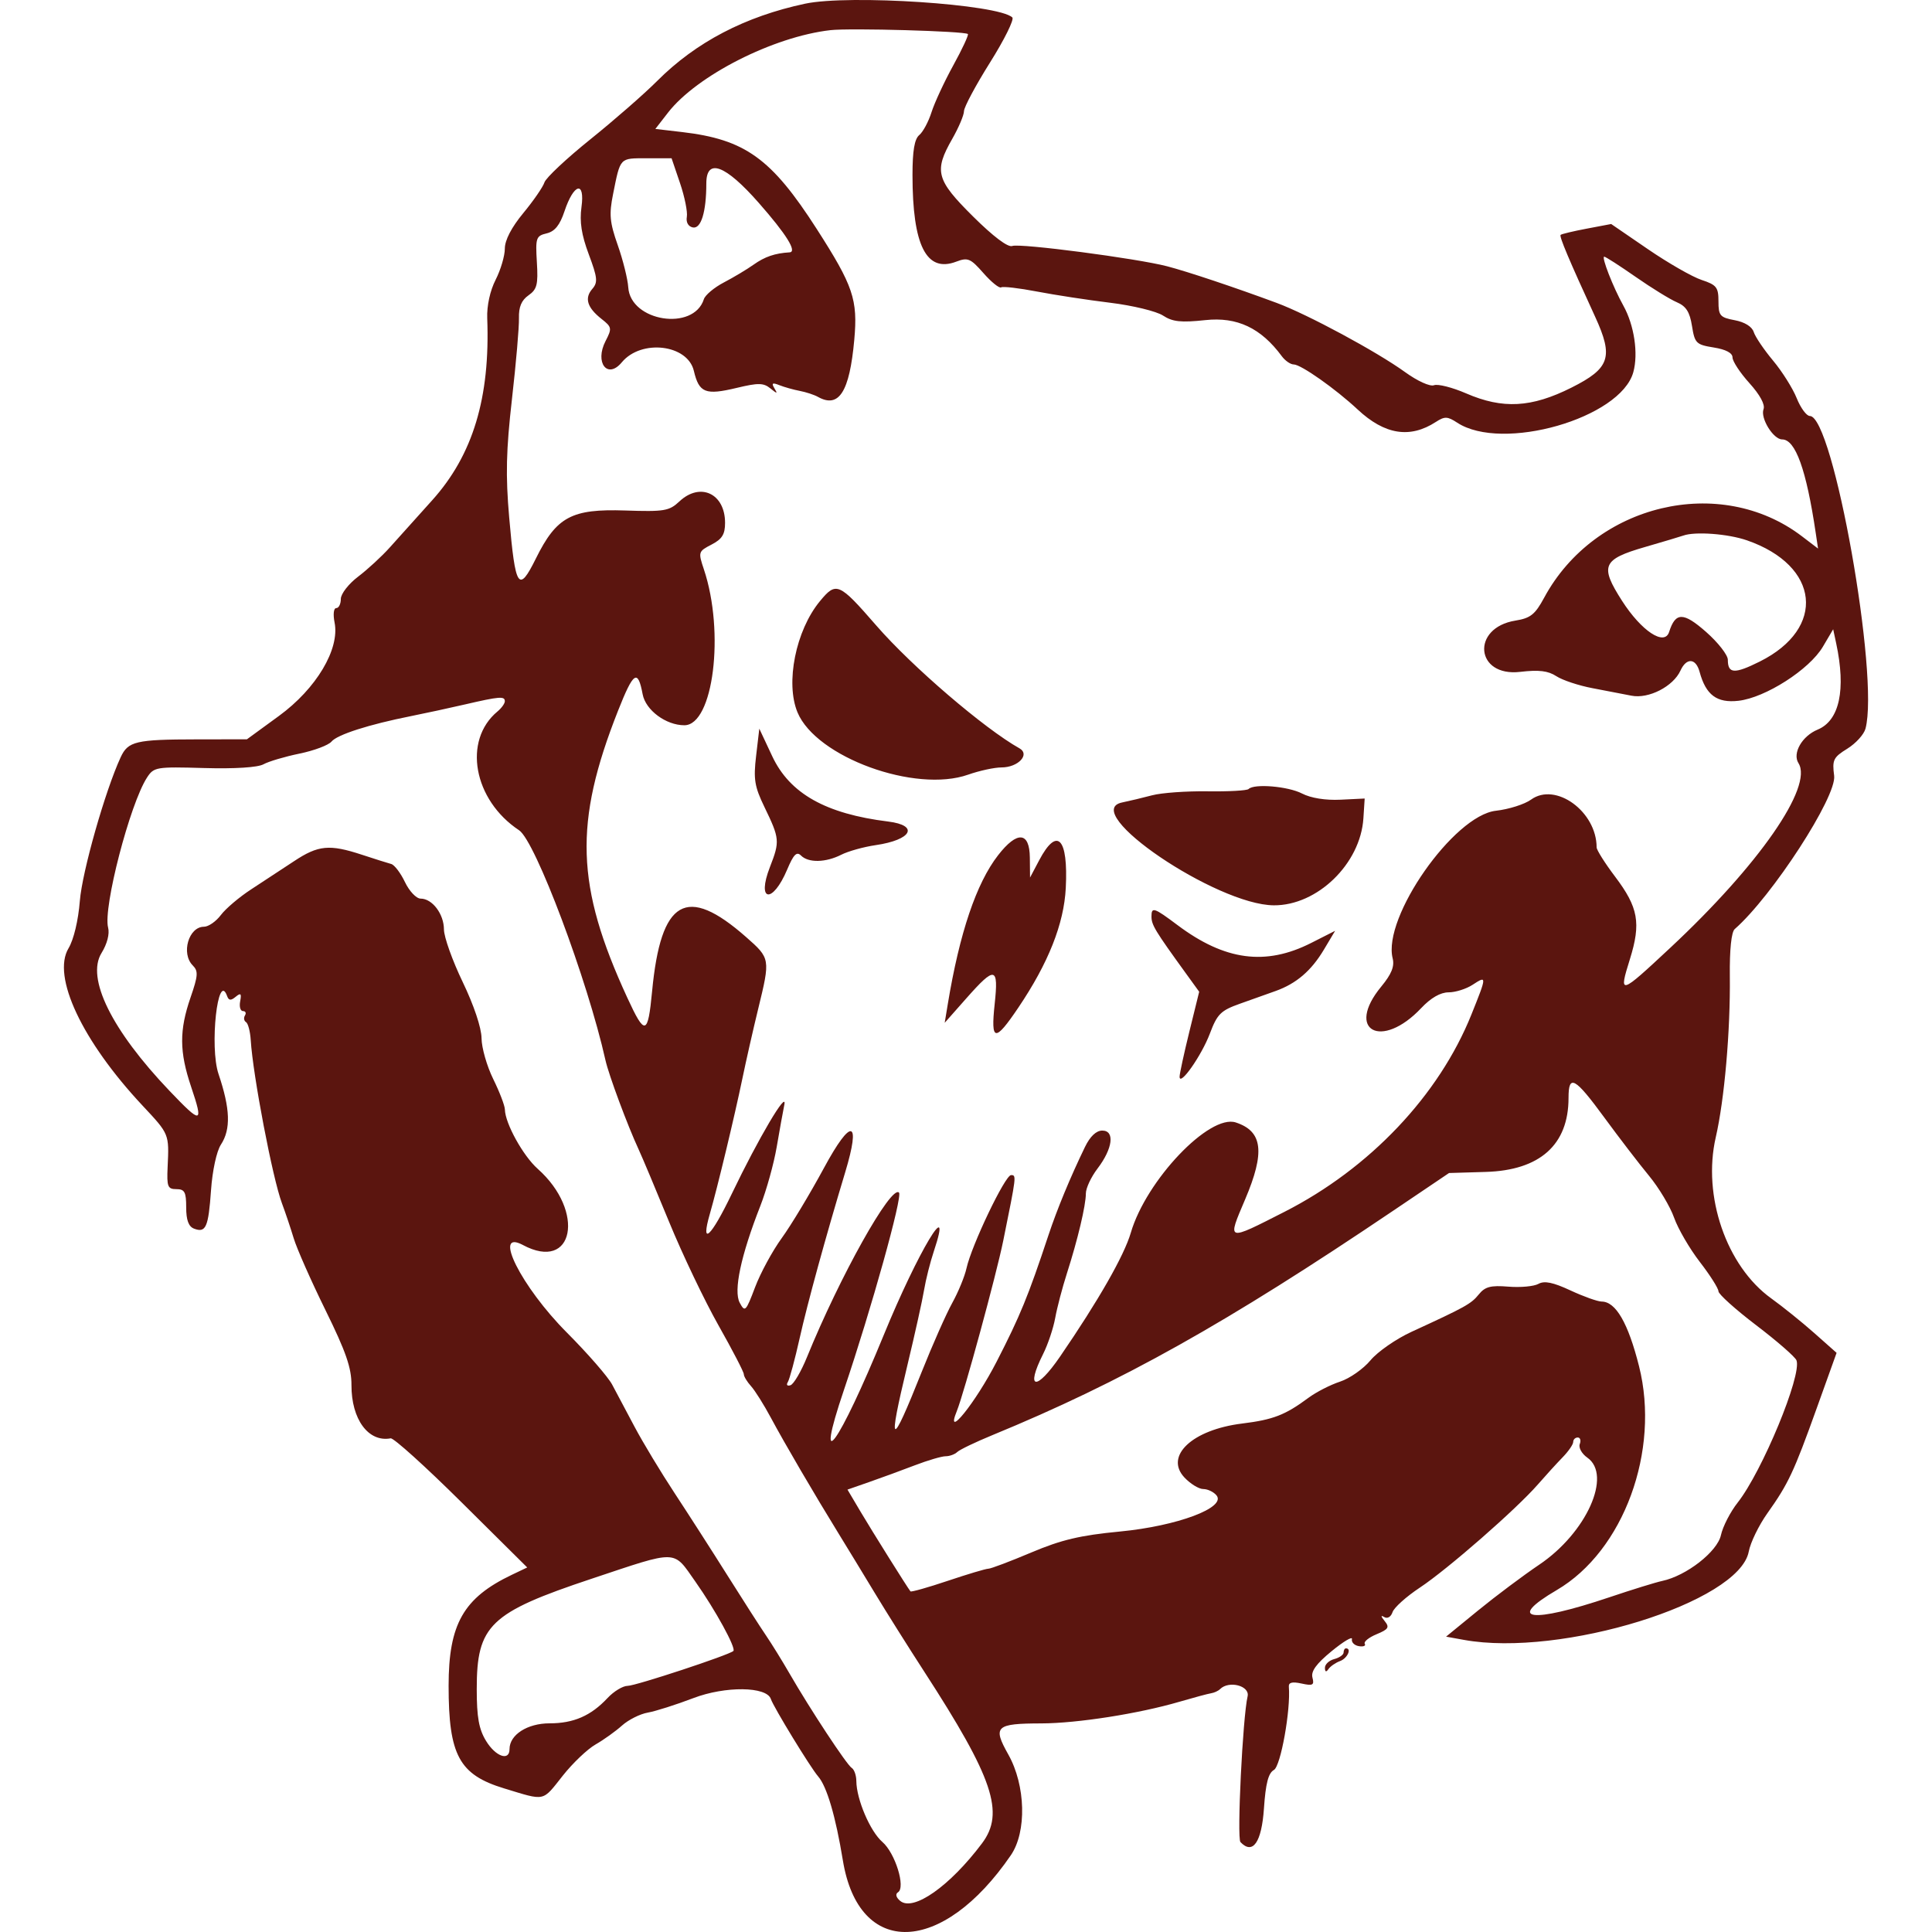 <!-- Generated by IcoMoon.io -->
<svg version="1.1" xmlns="http://www.w3.org/2000/svg" width="1024" height="1024" viewBox="0 0 1024 1024">
<title></title>
<g id="icomoon-ignore">
</g>
<path fill="#5b150f" d="M426.708 1.96c-31.825 6.774-57.875 20.385-78.419 40.974-6.83 6.844-22.747 20.75-35.373 30.899-12.626 10.152-23.585 20.428-24.347 22.837-0.766 2.409-5.801 9.716-11.191 16.24-6.273 7.588-9.803 14.375-9.803 18.836 0 3.836-2.193 11.273-4.873 16.524-2.962 5.807-4.711 13.795-4.459 20.39 1.598 42.136-7.569 72.459-29.164 96.476-8.197 9.115-18.333 20.401-22.526 25.076-4.191 4.675-11.736 11.624-16.762 15.438-5.059 3.836-9.142 9.107-9.142 11.797 0 2.672-1.091 4.859-2.423 4.859-1.38 0-1.762 3.295-0.888 7.666 2.816 14.074-9.68 35.033-29.507 49.499l-16.96 12.374-26.646 0.036c-32.269 0.041-36.353 1.004-40.273 9.491-8.251 17.87-20.403 60.655-21.635 76.159-0.818 10.327-3.248 20.499-5.985 25.057-8.947 14.894 7.171 49.166 39.232 83.415 14.215 15.187 14.101 14.914 13.287 32.472-0.49 10.491 0.027 11.797 4.645 11.797 4.383 0 5.194 1.513 5.194 9.667 0 6.735 1.259 10.152 4.142 11.259 6.275 2.407 7.642-0.683 9.020-20.382 0.728-10.37 2.956-20.658 5.23-24.126 5.347-8.162 4.983-18.987-1.256-37.458-4.846-14.348-0.371-54.995 4.548-41.305 0.869 2.418 1.987 2.515 4.537 0.4 2.702-2.245 3.181-1.762 2.385 2.38-0.55 2.854 0.119 5.187 1.486 5.187 1.369 0 1.846 1.043 1.059 2.312-0.785 1.272-0.537 2.864 0.555 3.538 1.088 0.674 2.212 4.94 2.496 9.486 1.173 18.809 11.581 73.268 16.532 86.492 1.789 4.781 4.605 13.165 6.259 18.627 1.652 5.463 9.221 22.58 16.822 38.035 10.869 22.101 13.811 30.588 13.779 39.738-0.068 18.143 8.99 30.442 20.785 28.222 1.557-0.292 18.476 14.986 37.602 33.953l34.773 34.488-8.129 3.877c-25.642 12.228-33.541 26.083-33.541 58.828 0 36.833 5.592 47.158 29.473 54.41 22.101 6.713 20.005 7.171 31.080-6.808 5.25-6.627 13.049-14.047 17.337-16.494 4.286-2.447 10.588-6.954 14.004-10.019 3.414-3.061 9.561-6.151 13.658-6.862 4.099-0.715 14.968-4.169 24.153-7.677 16.935-6.468 38.861-6.223 41.086 0.454 1.448 4.347 21.010 36.375 25.057 41.029 4.627 5.32 9.288 21.142 13.114 44.513 8.466 51.722 52.661 50.373 89.029-2.721 8.506-12.415 7.886-36.985-1.342-53.406-8.37-14.887-6.743-16.416 17.528-16.472 19.025-0.047 51.614-5.154 73.167-11.471 7.567-2.214 15.122-4.243 16.789-4.504s3.809-1.25 4.76-2.201c4.711-4.711 15.901-1.749 14.586 3.861-2.585 11.026-5.729 75.171-3.782 77.223 6.529 6.887 11.219 0.176 12.449-17.821 0.906-13.284 2.328-18.769 5.293-20.423 3.6-2.011 8.95-31.844 7.905-44.091-0.195-2.295 1.773-2.794 6.729-1.706 5.994 1.315 6.83 0.861 5.783-3.143-0.874-3.346 2.033-7.347 10.203-14.042 6.286-5.151 11.112-8.013 10.731-6.362-0.384 1.652 1.261 3.333 3.661 3.736 2.396 0.403 3.809-0.157 3.135-1.243-0.672-1.088 2.136-3.367 6.237-5.068 6.343-2.629 6.99-3.671 4.315-6.974-2.101-2.596-2.174-3.302-0.22-2.131 1.692 1.015 3.546-0.095 4.394-2.629 0.807-2.409 7.315-8.248 14.458-12.975 14.686-9.716 51.202-41.635 62.577-54.703 4.147-4.762 10.051-11.237 13.127-14.393 3.072-3.154 5.587-6.803 5.587-8.107 0-1.302 1.083-2.369 2.407-2.369 1.321 0 1.805 1.559 1.075 3.468-0.733 1.906 1.064 5.146 3.993 7.196 13.273 9.296-0.425 39.843-25.433 56.711-8.563 5.777-23.187 16.73-32.499 24.34l-16.93 13.838 9.48 1.719c51.546 9.35 145.902-19.903 150.948-46.797 0.901-4.8 5.344-13.944 9.873-20.32 11.129-15.669 13.982-21.744 26.186-55.758l10.501-29.262-11.813-10.476c-6.495-5.761-16.762-14.031-22.812-18.378-23.755-17.068-36.571-54.272-29.415-85.393 4.61-20.059 7.783-56.421 7.458-85.521-0.155-13.955 0.82-23.286 2.591-24.837 19.865-17.388 54.153-70.274 52.699-81.284-1.104-8.365-0.431-9.751 6.944-14.31 4.493-2.775 8.839-7.55 9.659-10.606 7.45-27.797-17.092-165.751-29.489-165.751-1.751 0-4.884-4.248-6.96-9.437-2.079-5.192-7.72-14.159-12.539-19.924-4.819-5.769-9.426-12.583-10.238-15.139-0.906-2.859-4.794-5.277-10.084-6.267-7.801-1.465-8.608-2.398-8.608-10.003 0-7.428-1.020-8.725-8.95-11.34-4.922-1.625-17.719-8.958-28.433-16.297l-19.481-13.343-12.977 2.463c-7.138 1.353-13.359 2.84-13.825 3.306-0.798 0.802 4.466 13.284 18.29 43.357 9.851 21.435 7.88 27.347-12.539 37.596-21.194 10.637-36.421 11.471-55.818 3.056-7.304-3.167-14.964-5.113-17.022-4.326-2.115 0.812-8.763-2.196-15.281-6.911-15.033-10.877-51.657-30.62-68.11-36.719-22.209-8.23-47.296-16.618-58.092-19.423-16.115-4.188-78.035-12.301-82.069-10.752-2.266 0.869-10.028-4.976-20.791-15.658-19.567-19.418-20.791-24.001-10.997-41.138 3.4-5.945 6.194-12.545 6.21-14.667s6.234-13.741 13.82-25.823c7.585-12.080 12.894-22.812 11.797-23.852-7.412-7.014-86.468-12.255-109.844-7.282zM512.996 18.035c0.498 0.495-2.986 7.972-7.74 16.611-4.754 8.641-9.941 19.814-11.53 24.827-1.587 5.011-4.504 10.458-6.486 12.101-2.542 2.109-3.598 8.324-3.598 21.185 0 37.369 7.35 51.941 23.167 45.929 6.169-2.347 7.567-1.76 14.434 6.061 4.183 4.765 8.403 8.167 9.381 7.561 0.977-0.604 9.527 0.389 18.998 2.209s26.952 4.497 38.85 5.947c11.895 1.454 24.47 4.508 27.943 6.781 5.079 3.327 9.489 3.801 22.469 2.412 16.809-1.8 29.445 4.164 40.482 19.11 1.784 2.414 4.637 4.394 6.34 4.394 3.817 0 22.19 12.943 33.877 23.866 14.318 13.381 27.713 15.523 41.427 6.624 4.711-3.056 6.183-3.007 11.348 0.373 23.877 15.647 86.593-2.337 93.336-26.763 2.737-9.905 0.485-24.927-5.29-35.292-5.417-9.727-11.746-25.931-10.13-25.931 0.71 0 8.197 4.814 16.638 10.698 8.441 5.882 18.263 11.932 21.825 13.446 4.911 2.082 6.86 5.127 8.051 12.575 1.467 9.188 2.22 9.93 11.527 11.419 6.435 1.029 9.957 2.897 9.957 5.282 0 2.027 4.034 8.154 8.963 13.611 5.571 6.167 8.403 11.392 7.48 13.798-1.805 4.702 5.162 16.031 9.862 16.031 7.050 0 12.821 16.045 17.775 49.415l1.254 8.438-8.525-6.5c-43.341-33.059-109.771-17.247-136.633 32.526-4.816 8.92-7.241 10.858-15.211 12.141-23.679 3.814-21.275 29.976 2.501 27.183 9.9-1.164 14.784-0.58 19.171 2.295 3.241 2.122 11.878 4.987 19.202 6.362 7.323 1.378 16.573 3.16 20.555 3.96 9.096 1.836 22.176-4.857 26.029-13.314 3.165-6.944 8.149-6.616 10.122 0.663 3.338 12.314 9.156 16.651 20.596 15.363 14.269-1.611 37.616-16.557 44.751-28.653l5.463-9.258 1.589 7.431c5.273 24.651 1.773 40.951-9.821 45.756-8.286 3.43-13.484 12.534-10.16 17.786 7.886 12.455-20.991 54.042-67.97 97.878-26.976 25.174-27.379 25.287-21.373 5.991 5.958-19.15 4.48-27.393-7.848-43.72-5.387-7.136-9.797-14.121-9.797-15.517 0-18.98-21.708-34.78-34.77-25.306-3.414 2.474-11.797 5.13-18.627 5.896-22.347 2.51-60.147 56.56-54.706 78.23 1.064 4.248-0.593 8.343-6.064 14.979-19.209 23.308 0.157 33.692 21.207 11.372 5.102-5.409 10.187-8.336 14.485-8.336 3.644 0 9.381-1.805 12.748-4.012 7.612-4.989 7.604-4.749-0.631 15.758-17.22 42.873-53.904 81.586-99.123 104.605-30.853 15.704-30.377 15.856-20.834-6.57 10.674-25.084 9.34-36.14-4.922-40.815-14.001-4.589-47.518 30.62-55.658 58.468-3.546 12.13-17.171 35.973-37.529 65.664-12.599 18.378-18.449 17.504-8.977-1.34 2.547-5.068 5.444-13.685 6.435-19.15 0.991-5.463 3.774-16.080 6.185-23.592 5.769-17.978 10.068-36.088 10.068-42.423 0-2.805 2.772-8.731 6.158-13.17 8.107-10.631 9.307-20.157 2.539-20.157-3.214 0-6.446 3.065-9.174 8.693-7.815 16.137-14.759 32.921-19.407 46.92-10.714 32.269-14.924 42.542-27.393 66.833-11.172 21.76-27.635 42.206-21.126 26.237 3.803-9.336 20.945-72.225 24.616-90.317 7.030-34.645 7.046-34.77 4.133-34.77-3.138 0-20.947 37.247-23.614 49.388-0.95 4.326-4.345 12.586-7.542 18.355-3.194 5.769-10.485 22.223-16.197 36.567-16.486 41.392-18.197 40.607-7.599-3.484 3.974-16.524 7.965-34.515 8.866-39.978 0.904-5.466 3.243-14.724 5.198-20.576 10.431-31.249-8.543 0.479-26.532 44.367-23.945 58.414-37.239 76.765-21.131 29.172 14.573-43.062 31.159-102.524 29.161-104.546-4.149-4.207-31.413 44.554-48.784 87.252-3.094 7.604-7.017 14.291-8.72 14.856-1.738 0.58-2.358-0.155-1.416-1.679 0.921-1.492 3.747-11.974 6.28-23.295 4.149-18.555 13.761-53.571 24.109-87.838 8.509-28.176 3.295-29.235-11.269-2.29-7.385 13.66-17.442 30.368-22.353 37.128s-11.264 18.47-14.123 26.026c-4.892 12.934-5.369 13.417-8.145 8.224-3.373-6.302 0.604-24.976 10.92-51.294 3.259-8.313 7.169-22.38 8.684-31.26 1.519-8.88 3.338-18.937 4.039-22.353 1.735-8.417-13.782 17.854-27.732 46.95-11.161 23.279-16.841 28.514-11.725 10.806 3.971-13.741 13.051-51.505 17.174-71.416 1.978-9.561 5.78-26.327 8.444-37.252 6.468-26.527 6.443-26.673-6.459-38.032-31.611-27.824-45.143-20.003-49.786 28.774-2.225 23.378-3.76 23.774-13.159 3.376-27.312-59.253-28.384-92.623-4.889-152.083 8.189-20.722 10.498-22.266 13.040-8.714 1.581 8.419 12.35 16.422 22.104 16.422 15.355 0 21.522-49.261 10.347-82.653-3.061-9.147-2.959-9.48 4.045-13.103 5.614-2.902 7.185-5.423 7.185-11.527 0-15.555-13.173-21.719-24.223-11.337-5.387 5.059-7.954 5.488-28.72 4.792-28.424-0.953-36.373 3.322-47.328 25.452-9.166 18.519-10.88 15.883-14.15-21.787-1.941-22.355-1.632-35.506 1.475-62.748 2.163-18.958 3.828-38.243 3.701-42.857-0.162-5.918 1.326-9.48 5.054-12.093 4.526-3.171 5.165-5.695 4.445-17.555-0.782-12.921-0.433-13.95 5.187-15.295 4.324-1.036 6.99-4.342 9.448-11.716 4.954-14.862 10.943-16.337 9.006-2.218-1.070 7.796-0.003 14.703 3.874 25.062 4.629 12.372 4.881 14.838 1.859 18.317-4.264 4.911-2.71 9.922 4.935 15.937 5.441 4.28 5.569 4.978 2.101 11.681-5.893 11.399 0.991 20.455 8.592 11.296 10.32-12.433 34.879-9.543 38.198 4.497 2.775 11.727 6.091 13.035 22.877 9.006 11.235-2.693 14.047-2.65 17.653 0.276 3.688 2.991 3.99 2.986 2.163-0.047-1.657-2.751-1.077-3.11 2.626-1.643 2.616 1.036 7.475 2.404 10.796 3.037 3.324 0.634 7.675 2.063 9.667 3.178 11.121 6.223 16.744-2.621 19.25-30.279 1.928-21.294-0.528-28.541-19.908-58.733-24.028-37.425-37.967-47.453-71.4-51.357l-14.128-1.649 6.679-8.608c15.274-19.692 55.921-40.333 86.151-43.752 10.531-1.189 71.283 0.528 72.816 2.060zM360.418 97.029c2.458 7.228 4.088 15.29 3.619 17.915-0.512 2.875 0.747 5.102 3.165 5.601 4.364 0.901 7.163-8.213 7.163-23.311 0-13.636 10.011-9.941 27.759 10.246 14.676 16.692 20.493 26.021 16.384 26.267-7.788 0.468-13.146 2.299-19.101 6.532-3.527 2.504-10.612 6.746-15.742 9.424s-9.9 6.675-10.601 8.885c-5.433 17.119-38.912 11.851-40.073-6.305-0.281-4.38-2.78-14.424-5.558-22.322-4.283-12.188-4.659-16.289-2.485-27.114 3.928-19.567 3.36-18.96 17.783-18.96h13.222l4.466 13.143zM925.901 286.383c38.679 13.4 42.19 46.622 6.792 64.262-13.408 6.681-16.906 6.486-16.906-0.95 0-2.537-5.189-9.177-11.532-14.762-12.033-10.59-16.216-10.59-19.578 0-2.434 7.672-14.714-0.46-25.014-16.562-11.822-18.479-10.354-21.9 12.19-28.433 9.821-2.845 18.974-5.58 20.342-6.075 6.221-2.252 23.704-0.944 33.706 2.52zM434.536 318.684c-12.775 15.501-18.351 43.298-11.822 58.931 9.911 23.72 62.41 42.853 90.439 32.964 5.969-2.106 13.928-3.828 17.685-3.828 8.792 0 15.271-6.895 9.51-10.119-18.566-10.39-56.952-43.306-75.845-65.038-19.87-22.856-21.27-23.46-29.968-12.91zM267.573 371.678c0 1.196-1.751 3.63-3.89 5.406-18.511 15.363-12.772 46.944 11.442 62.97 8.633 5.711 36.256 79.262 45.793 121.92 1.749 7.824 11.667 34.494 17.548 47.19 1.901 4.095 9.183 21.421 16.186 38.495s18.776 41.733 26.159 54.8c7.383 13.065 13.424 24.711 13.424 25.882 0 1.169 1.722 4.028 3.825 6.354 2.104 2.322 6.852 9.884 10.555 16.8 7.138 13.338 23.024 40.498 36.092 61.714 4.342 7.044 12.848 21.016 18.906 31.045 6.059 10.028 17.897 28.853 26.307 41.828 36.546 56.392 42.718 74.756 30.561 90.937-17.038 22.675-36.386 36.286-43.354 30.503-2.207-1.83-2.677-3.636-1.189-4.556 4.188-2.587-1.459-20.826-8.268-26.7-6.457-5.571-13.73-22.596-13.795-32.294-0.019-2.994-1.118-6.113-2.441-6.931-2.632-1.627-22.106-31.194-33.049-50.177-3.793-6.578-9.381-15.611-12.417-20.076-3.040-4.461-12.231-18.776-20.425-31.809-8.197-13.033-20.791-32.647-27.992-43.587-7.198-10.943-16.697-26.676-21.11-34.968s-9.805-18.438-11.982-22.551c-2.18-4.112-12.988-16.532-24.026-27.599-24.080-24.156-39.648-55.149-23.302-46.402 27.033 14.467 33.312-17.753 7.864-40.371-7.751-6.887-17.239-24.048-17.393-31.451-0.041-2.049-2.823-9.315-6.185-16.146-3.36-6.83-6.142-16.559-6.185-21.625-0.047-5.509-4.058-17.474-9.99-29.802-5.452-11.327-9.925-23.861-9.936-27.851-0.025-8.197-6.185-16.34-12.363-16.34-2.274 0-5.999-3.933-8.305-8.768-2.299-4.824-5.58-9.139-7.291-9.588-1.708-0.449-8.695-2.656-15.525-4.902-17.212-5.661-23.138-5.092-36.013 3.452-6.145 4.079-16.326 10.763-22.623 14.854-6.297 4.088-13.546 10.23-16.112 13.644-2.564 3.416-6.594 6.212-8.952 6.212-8.138 0-12.255 14.207-5.947 20.515 2.991 2.991 2.827 5.392-1.162 16.941-6.034 17.474-5.967 28.804 0.284 47.352 6.684 19.848 5.607 20.054-11.448 2.174-30.655-32.139-44.267-59.727-36.040-73.041 3.005-4.862 4.369-10.152 3.49-13.521-2.731-10.442 11.57-65.545 20.631-79.489 3.619-5.569 4.827-5.772 30.271-5.041 16.194 0.465 28.433-0.308 31.467-1.993 2.731-1.513 11.307-4.055 19.058-5.65 7.747-1.594 15.384-4.461 16.971-6.37 3.067-3.698 19.8-9.058 42.204-13.525 7.513-1.499 20.366-4.28 28.563-6.178 18.284-4.243 21.11-4.466 21.11-1.692zM400.752 400.652c-1.456 12.379-0.829 16.234 4.394 27.033 8.132 16.814 8.257 18.173 2.918 31.898-7.182 18.46 1.418 19.659 9.163 1.278 3.381-8.019 5.035-9.691 7.329-7.399 3.936 3.936 13.078 3.747 21.338-0.441 3.69-1.874 11.887-4.158 18.216-5.079 19.153-2.783 23.232-10.46 6.651-12.51-33.121-4.095-52.177-14.827-61.457-34.605l-6.855-14.616-1.697 14.44zM661.776 418.2c-0.831 0.831-10.631 1.378-21.773 1.216-11.145-0.162-24.34 0.782-29.326 2.101-4.983 1.315-12.136 3.027-15.894 3.798-23.081 4.738 49.959 54.308 80.339 54.521 23.081 0.166 45.954-22.030 47.507-46.1l0.679-10.503-12.826 0.625c-7.929 0.387-15.707-0.863-20.366-3.273-7.417-3.836-25.379-5.347-28.341-2.385zM528.989 453.319c-11.516 14.843-20.398 41.138-26.635 78.853l-1.643 9.936 11.527-13.038c15.2-17.193 17.092-16.8 14.959 3.102-2.144 20.014 0.097 20.344 12.561 1.863 15.917-23.598 24.156-44.375 25.127-63.359 1.362-26.603-4.556-32.777-14.099-14.71l-4.835 9.152-0.108-10.555c-0.144-13.809-6.727-14.296-16.854-1.243zM610.305 485.713c0 4.518 1.73 7.377 18.232 30.179l7.055 9.748-5.192 21.091c-2.856 11.6-5.192 22.376-5.192 23.947 0 5.406 11.654-11.204 16.061-22.893 3.895-10.336 5.758-12.184 15.907-15.791 6.322-2.245 14.846-5.284 18.944-6.751 10.977-3.931 18.895-10.72 25.579-21.928l5.94-9.963-12.669 6.421c-24.174 12.249-45.769 9.37-70.877-9.459-12.437-9.325-13.788-9.775-13.788-4.602zM850.383 592.4c7.758 10.588 18.395 24.445 23.636 30.797 5.239 6.351 11.215 16.335 13.281 22.187 2.065 5.855 8.203 16.408 13.638 23.455 5.436 7.044 9.88 14.053 9.88 15.571 0 1.521 9.020 9.629 20.041 18.018 11.021 8.392 20.612 16.751 21.315 18.582 2.978 7.761-18.175 58.909-31.188 75.412-3.879 4.919-7.864 12.672-8.855 17.229-1.903 8.76-18.311 21.562-31.116 24.275-3.414 0.726-15.996 4.616-27.959 8.646-41.668 14.039-55.225 12.184-27.918-3.82 35.42-20.755 54.897-73.807 43.574-118.669-5.78-22.886-12.309-34.18-19.794-34.226-2.153-0.014-9.602-2.672-16.554-5.909-9.221-4.293-13.809-5.23-16.962-3.468-2.377 1.332-9.54 1.993-15.921 1.47-9.388-0.769-12.377 0.014-15.69 4.112-4.063 5.025-6.985 6.648-35.645 19.819-8.197 3.769-17.989 10.566-21.762 15.112s-11.037 9.632-16.142 11.305c-5.106 1.673-12.637 5.528-16.735 8.565-12.363 9.161-18.643 11.595-35.227 13.649-26.34 3.268-41.205 17.204-30.501 28.597 3.162 3.365 7.65 6.115 9.979 6.115 2.326 0 5.473 1.499 6.995 3.335 5.369 6.47-20.731 16.259-51.124 19.175-21.162 2.027-31.045 4.369-47.082 11.14-11.167 4.716-21.376 8.574-22.691 8.574s-10.994 2.888-21.506 6.419c-10.512 3.53-19.416 6.045-19.787 5.587-1.592-1.957-20.162-31.608-26.486-42.282l-6.9-11.651 11.646-4.063c6.405-2.236 17.256-6.212 24.113-8.841 6.855-2.626 14.177-4.776 16.267-4.776s4.862-1.012 6.161-2.252c1.297-1.24 9.624-5.241 18.503-8.893 68.706-28.26 124.016-59.232 212.816-119.175l29.332-19.8 19.494-0.582c28.69-0.856 43.839-14.407 43.839-39.212 0-12.808 3.306-10.988 19.036 10.476zM368.55 838.276c10.633 15.089 21.681 35.252 20.155 36.778-2.093 2.093-51.773 18.481-56.023 18.481-2.55 0-7.347 2.899-10.658 6.443-8.801 9.421-17.97 13.424-30.734 13.424-11.792 0-21.234 6.075-21.234 13.66 0 6.56-7.363 3.99-12.444-4.347-3.793-6.218-4.924-12.515-4.929-27.442-0.016-33.866 6.906-40.522 60.837-58.493 46.343-15.442 43.035-15.533 55.032 1.494zM712.134 875.861c0 1.205-2.236 2.778-4.967 3.492s-4.949 2.799-4.929 4.634c0.025 2.187 0.669 2.42 1.863 0.674 1.004-1.467 3.782-3.387 6.172-4.27 3.855-1.421 6.302-6.727 3.105-6.727-0.685 0-1.243 0.988-1.243 2.196z"></path>
</svg>
